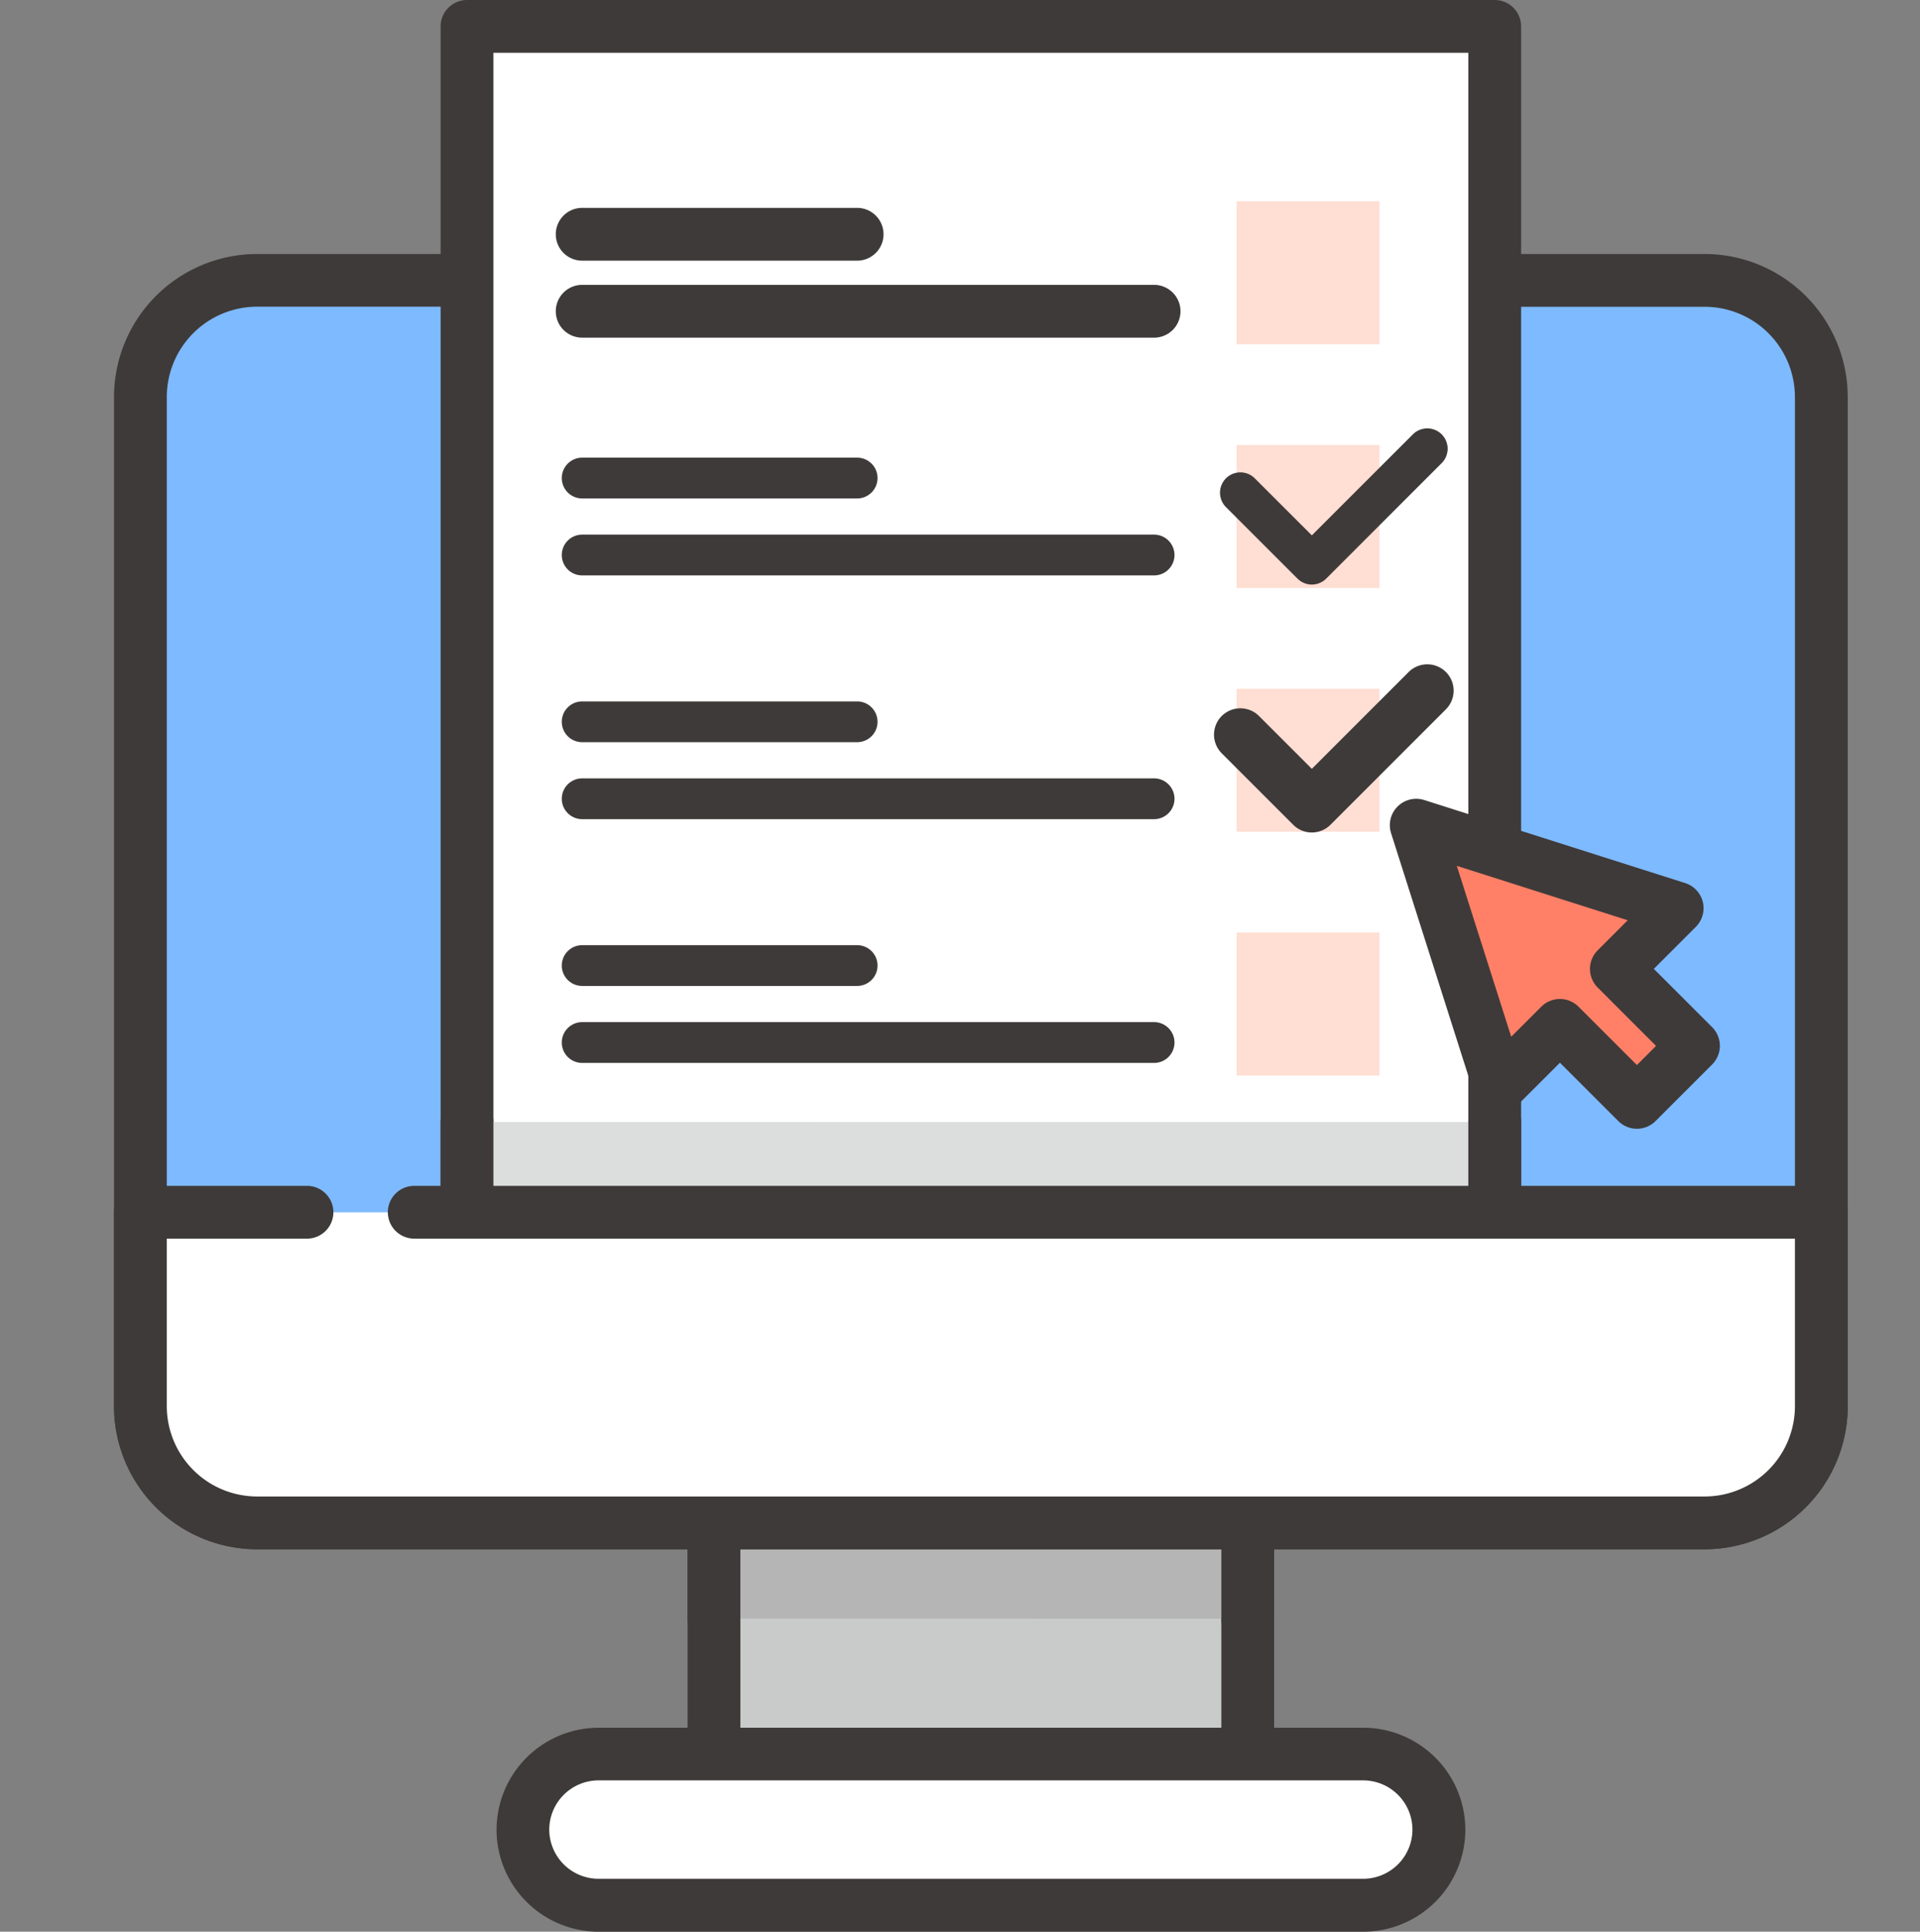 <svg xmlns="http://www.w3.org/2000/svg" width="80" height="80.5" viewBox="0 0 80 80.5">
  <rect x="0" y="0" width="80" height="80.5" fill="#808080" stroke="none"/>
  <g id="구성_요소_5_1" data-name="구성 요소 5 – 1" transform="translate(0 0.25)">
    <rect id="사각형_1042" data-name="사각형 1042" width="80" height="80" transform="translate(0 0)" fill="#fff" opacity="0"/>
    <g id="그룹_5438" data-name="그룹 5438" transform="translate(157.14 -405.237)">
      <g id="그룹_5436" data-name="그룹 5436">
        <g id="그룹_5427" data-name="그룹 5427">
          <g id="그룹_5420" data-name="그룹 5420">
            <rect id="사각형_1043" data-name="사각형 1043" width="22.24" height="13.941" transform="translate(-127.39 465.135)" fill="#c9caca" stroke="#3e3a39" stroke-width="0.5"/>
            <path id="패스_5739" data-name="패스 5739" d="M-105.151,479.927H-127.39a.85.85,0,0,1-.85-.85V465.135a.85.85,0,0,1,.85-.85h22.239a.85.85,0,0,1,.85.85v13.942A.85.85,0,0,1-105.151,479.927Zm-21.39-1.7H-106V465.985h-20.541Z" fill="#3e3a39" stroke="#3e3a39" stroke-width="0.5"/>
          </g>
          <g id="그룹_5421" data-name="그룹 5421">
            <path id="패스_5740" data-name="패스 5740" d="M-127.39,472.438V458.5h22.24v13.941" fill="#b5b5b6" stroke="#3e3a39" stroke-width="0.5"/>
            <path id="패스_5741" data-name="패스 5741" d="M-105.151,473.288a.85.85,0,0,1-.849-.85V459.346h-20.541v13.092a.85.85,0,0,1-.849.85.85.85,0,0,1-.85-.85V458.5a.85.85,0,0,1,.85-.85h22.239a.85.85,0,0,1,.85.85v13.942A.85.85,0,0,1-105.151,473.288Z" fill="#3e3a39" stroke="#3e3a39" stroke-width="0.5"/>
          </g>
          <g id="그룹_5422" data-name="그룹 5422">
            <rect id="사각형_1044" data-name="사각형 1044" width="70.039" height="51.783" rx="4.862" transform="translate(-151.29 416.672)" fill="#7ebaff" stroke="#3e3a39" stroke-width="0.5"/>
            <path id="패스_5742" data-name="패스 5742" d="M-86.113,469.3h-60.316a5.718,5.718,0,0,1-5.711-5.712V421.534a5.718,5.718,0,0,1,5.711-5.712h60.316a5.718,5.718,0,0,1,5.712,5.712v42.058A5.718,5.718,0,0,1-86.113,469.3Zm-60.316-51.782a4.016,4.016,0,0,0-4.011,4.012v42.058a4.017,4.017,0,0,0,4.011,4.012h60.316a4.017,4.017,0,0,0,4.012-4.012V421.534a4.016,4.016,0,0,0-4.012-4.012Z" fill="#3e3a39" stroke="#3e3a39" stroke-width="0.5"/>
          </g>
          <g id="그룹_5423" data-name="그룹 5423">
            <path id="패스_5743" data-name="패스 5743" d="M-100.337,484.387H-132.2a3.153,3.153,0,0,1-3.153-3.153h0a3.153,3.153,0,0,1,3.153-3.153h31.867a3.153,3.153,0,0,1,3.153,3.153h0A3.153,3.153,0,0,1-100.337,484.387Z" fill="#fff" stroke="#3e3a39" stroke-width="0.5"/>
            <path id="패스_5744" data-name="패스 5744" d="M-100.338,485.237H-132.2a4.007,4.007,0,0,1-4-4,4.008,4.008,0,0,1,4-4h31.866a4.008,4.008,0,0,1,4,4A4.007,4.007,0,0,1-100.338,485.237Zm-31.866-6.306a2.305,2.305,0,0,0-2.3,2.3,2.305,2.305,0,0,0,2.3,2.3h31.866a2.306,2.306,0,0,0,2.3-2.3,2.306,2.306,0,0,0-2.3-2.3Z" fill="#3e3a39" stroke="#3e3a39" stroke-width="0.5"/>
          </g>
          <g id="그룹_5424" data-name="그룹 5424">
            <rect id="사각형_1045" data-name="사각형 1045" width="42.82" height="51.413" transform="translate(-137.681 406.087)" fill="#fff" stroke="#3e3a39" stroke-width="0.5"/>
            <path id="패스_5745" data-name="패스 5745" d="M-94.86,458.35h-42.821a.85.85,0,0,1-.85-.85V406.087a.851.851,0,0,1,.85-.85H-94.86a.851.851,0,0,1,.85.85V457.5A.85.85,0,0,1-94.86,458.35Zm-41.971-1.7H-95.71V406.937h-41.121Z" fill="#3e3a39" stroke="#3e3a39" stroke-width="0.5"/>
          </g>
          <g id="그룹_5425" data-name="그룹 5425">
            <path id="패스_5746" data-name="패스 5746" d="M-94.86,451.745V457.5h-42.82v-5.756" fill="#dcdddd" stroke="#3e3a39" stroke-width="0.5"/>
            <path id="패스_5747" data-name="패스 5747" d="M-94.86,458.35h-42.821a.85.85,0,0,1-.85-.85v-5.755a.85.85,0,0,1,.85-.85.849.849,0,0,1,.85.85v4.9H-95.71v-4.9a.849.849,0,0,1,.85-.85.85.85,0,0,1,.85.85V457.5A.85.85,0,0,1-94.86,458.35Z" fill="#3e3a39" stroke="#3e3a39" stroke-width="0.5"/>
          </g>
          <g id="그룹_5426" data-name="그룹 5426">
            <path id="패스_5748" data-name="패스 5748" d="M-144.349,455.509h-6.941v8.084a4.861,4.861,0,0,0,4.862,4.861h60.315a4.861,4.861,0,0,0,4.862-4.861v-8.084H-139.88" fill="#fff" stroke="#3e3a39" stroke-width="0.5"/>
            <path id="패스_5749" data-name="패스 5749" d="M-86.113,469.3h-60.316a5.718,5.718,0,0,1-5.711-5.712v-8.083a.85.85,0,0,1,.85-.85h6.941a.85.85,0,0,1,.85.85.851.851,0,0,1-.85.85h-6.091v7.233a4.017,4.017,0,0,0,4.011,4.012h60.316a4.017,4.017,0,0,0,4.012-4.012v-7.233H-139.88a.851.851,0,0,1-.85-.85.85.85,0,0,1,.85-.85h58.629a.85.85,0,0,1,.85.85v8.083A5.718,5.718,0,0,1-86.113,469.3Z" fill="#3e3a39" stroke="#3e3a39" stroke-width="0.5"/>
          </g>
        </g>
        <g id="그룹_5429" data-name="그룹 5429">
          <g id="그룹_5428" data-name="그룹 5428">
            <path id="패스_5750" data-name="패스 5750" d="M-121.426,415.6h-11.456a.85.85,0,0,1-.85-.85.849.849,0,0,1,.85-.85h11.456a.85.85,0,0,1,.85.85A.851.851,0,0,1-121.426,415.6Z" fill="#3e3a39" stroke="#3e3a39" stroke-width="0.5"/>
            <path id="패스_5751" data-name="패스 5751" d="M-109.053,418.808h-23.829a.849.849,0,0,1-.85-.85.85.85,0,0,1,.85-.85h23.829a.851.851,0,0,1,.85.85A.85.85,0,0,1-109.053,418.808Z" fill="#3e3a39" stroke="#3e3a39" stroke-width="0.5"/>
          </g>
          <rect id="사각형_1046" data-name="사각형 1046" width="5.957" height="5.957" transform="translate(-105.616 413.376)" fill="#ffded3"/>
        </g>
        <g id="그룹_5431" data-name="그룹 5431">
          <g id="그룹_5430" data-name="그룹 5430">
            <path id="패스_5752" data-name="패스 5752" d="M-121.426,425.759h-11.456a.85.85,0,0,1-.85-.85.849.849,0,0,1,.85-.85h11.456a.85.85,0,0,1,.85.85A.851.851,0,0,1-121.426,425.759Z" fill="#3e3a39"/>
            <path id="패스_5753" data-name="패스 5753" d="M-109.053,428.966h-23.829a.849.849,0,0,1-.85-.85.85.85,0,0,1,.85-.85h23.829a.851.851,0,0,1,.85.85A.85.85,0,0,1-109.053,428.966Z" fill="#3e3a39"/>
          </g>
          <rect id="사각형_1047" data-name="사각형 1047" width="5.957" height="5.957" transform="translate(-105.616 423.534)" fill="#ffded3"/>
        </g>
        <g id="그룹_5433" data-name="그룹 5433">
          <g id="그룹_5432" data-name="그룹 5432">
            <path id="패스_5754" data-name="패스 5754" d="M-121.426,435.916h-11.456a.849.849,0,0,1-.85-.85.849.849,0,0,1,.85-.849h11.456a.85.85,0,0,1,.85.849A.85.85,0,0,1-121.426,435.916Z" fill="#3e3a39"/>
            <path id="패스_5755" data-name="패스 5755" d="M-109.053,439.124h-23.829a.849.849,0,0,1-.85-.85.85.85,0,0,1,.85-.85h23.829a.851.851,0,0,1,.85.85A.85.85,0,0,1-109.053,439.124Z" fill="#3e3a39"/>
          </g>
          <rect id="사각형_1048" data-name="사각형 1048" width="5.957" height="5.957" transform="translate(-105.616 433.692)" fill="#ffded3"/>
        </g>
        <g id="그룹_5435" data-name="그룹 5435">
          <g id="그룹_5434" data-name="그룹 5434">
            <path id="패스_5756" data-name="패스 5756" d="M-121.426,446.074h-11.456a.849.849,0,0,1-.85-.85.849.849,0,0,1,.85-.849h11.456a.85.85,0,0,1,.85.849A.85.85,0,0,1-121.426,446.074Z" fill="#3e3a39"/>
            <path id="패스_5757" data-name="패스 5757" d="M-109.053,449.282h-23.829a.849.849,0,0,1-.85-.85.85.85,0,0,1,.85-.85h23.829a.851.851,0,0,1,.85.85A.85.85,0,0,1-109.053,449.282Z" fill="#3e3a39"/>
          </g>
          <rect id="사각형_1049" data-name="사각형 1049" width="5.957" height="5.957" transform="translate(-105.616 443.85)" fill="#ffded3"/>
        </g>
      </g>
      <path id="패스_5758" data-name="패스 5758" d="M-102.479,429.348a.85.85,0,0,1-.6-.249l-2.979-2.979a.849.849,0,0,1,0-1.2.85.85,0,0,1,1.2,0l2.378,2.377,4.21-4.21a.85.85,0,0,1,1.2,0,.849.849,0,0,1,0,1.2l-4.811,4.812A.853.853,0,0,1-102.479,429.348Z" fill="#3e3a39"/>
      <path id="패스_5759" data-name="패스 5759" d="M-102.479,439.43a.85.85,0,0,1-.6-.249l-2.979-2.979a.85.85,0,0,1,0-1.2.85.85,0,0,1,1.2,0l2.378,2.378,4.21-4.211a.85.85,0,0,1,1.2,0,.85.85,0,0,1,0,1.2l-4.811,4.812A.853.853,0,0,1-102.479,439.43Z" fill="#3e3a39" stroke="#3e3a39" stroke-width="0.5"/>
      <g id="그룹_5437" data-name="그룹 5437">
        <path id="패스_5760" data-name="패스 5760" d="M-86.582,448.573l-3.209-3.209,2.528-2.528-10.871-3.461,3.461,10.871,2.528-2.529,3.209,3.209Z" fill="#ff8067" stroke="#3e3a39" stroke-width="0.5"/>
        <path id="패스_5761" data-name="패스 5761" d="M-88.935,451.776a.849.849,0,0,1-.6-.249l-2.608-2.607-1.928,1.927a.853.853,0,0,1-.8.225.851.851,0,0,1-.609-.568l-3.46-10.871a.848.848,0,0,1,.209-.859.85.85,0,0,1,.859-.209L-87,442.026a.849.849,0,0,1,.568.609.85.85,0,0,1-.225.8l-1.927,1.928,2.607,2.607a.85.85,0,0,1,0,1.2l-2.353,2.353A.85.85,0,0,1-88.935,451.776Zm-3.208-4.908a.848.848,0,0,1,.6.249l2.607,2.607,1.151-1.151-2.607-2.608a.845.845,0,0,1-.249-.6.846.846,0,0,1,.249-.6l1.541-1.542-7.974-2.538,2.539,7.974,1.541-1.541A.846.846,0,0,1-92.143,446.868Z" fill="#3e3a39" stroke="#3e3a39" stroke-width="0.5"/>
      </g>
    </g>
  </g>
</svg>
